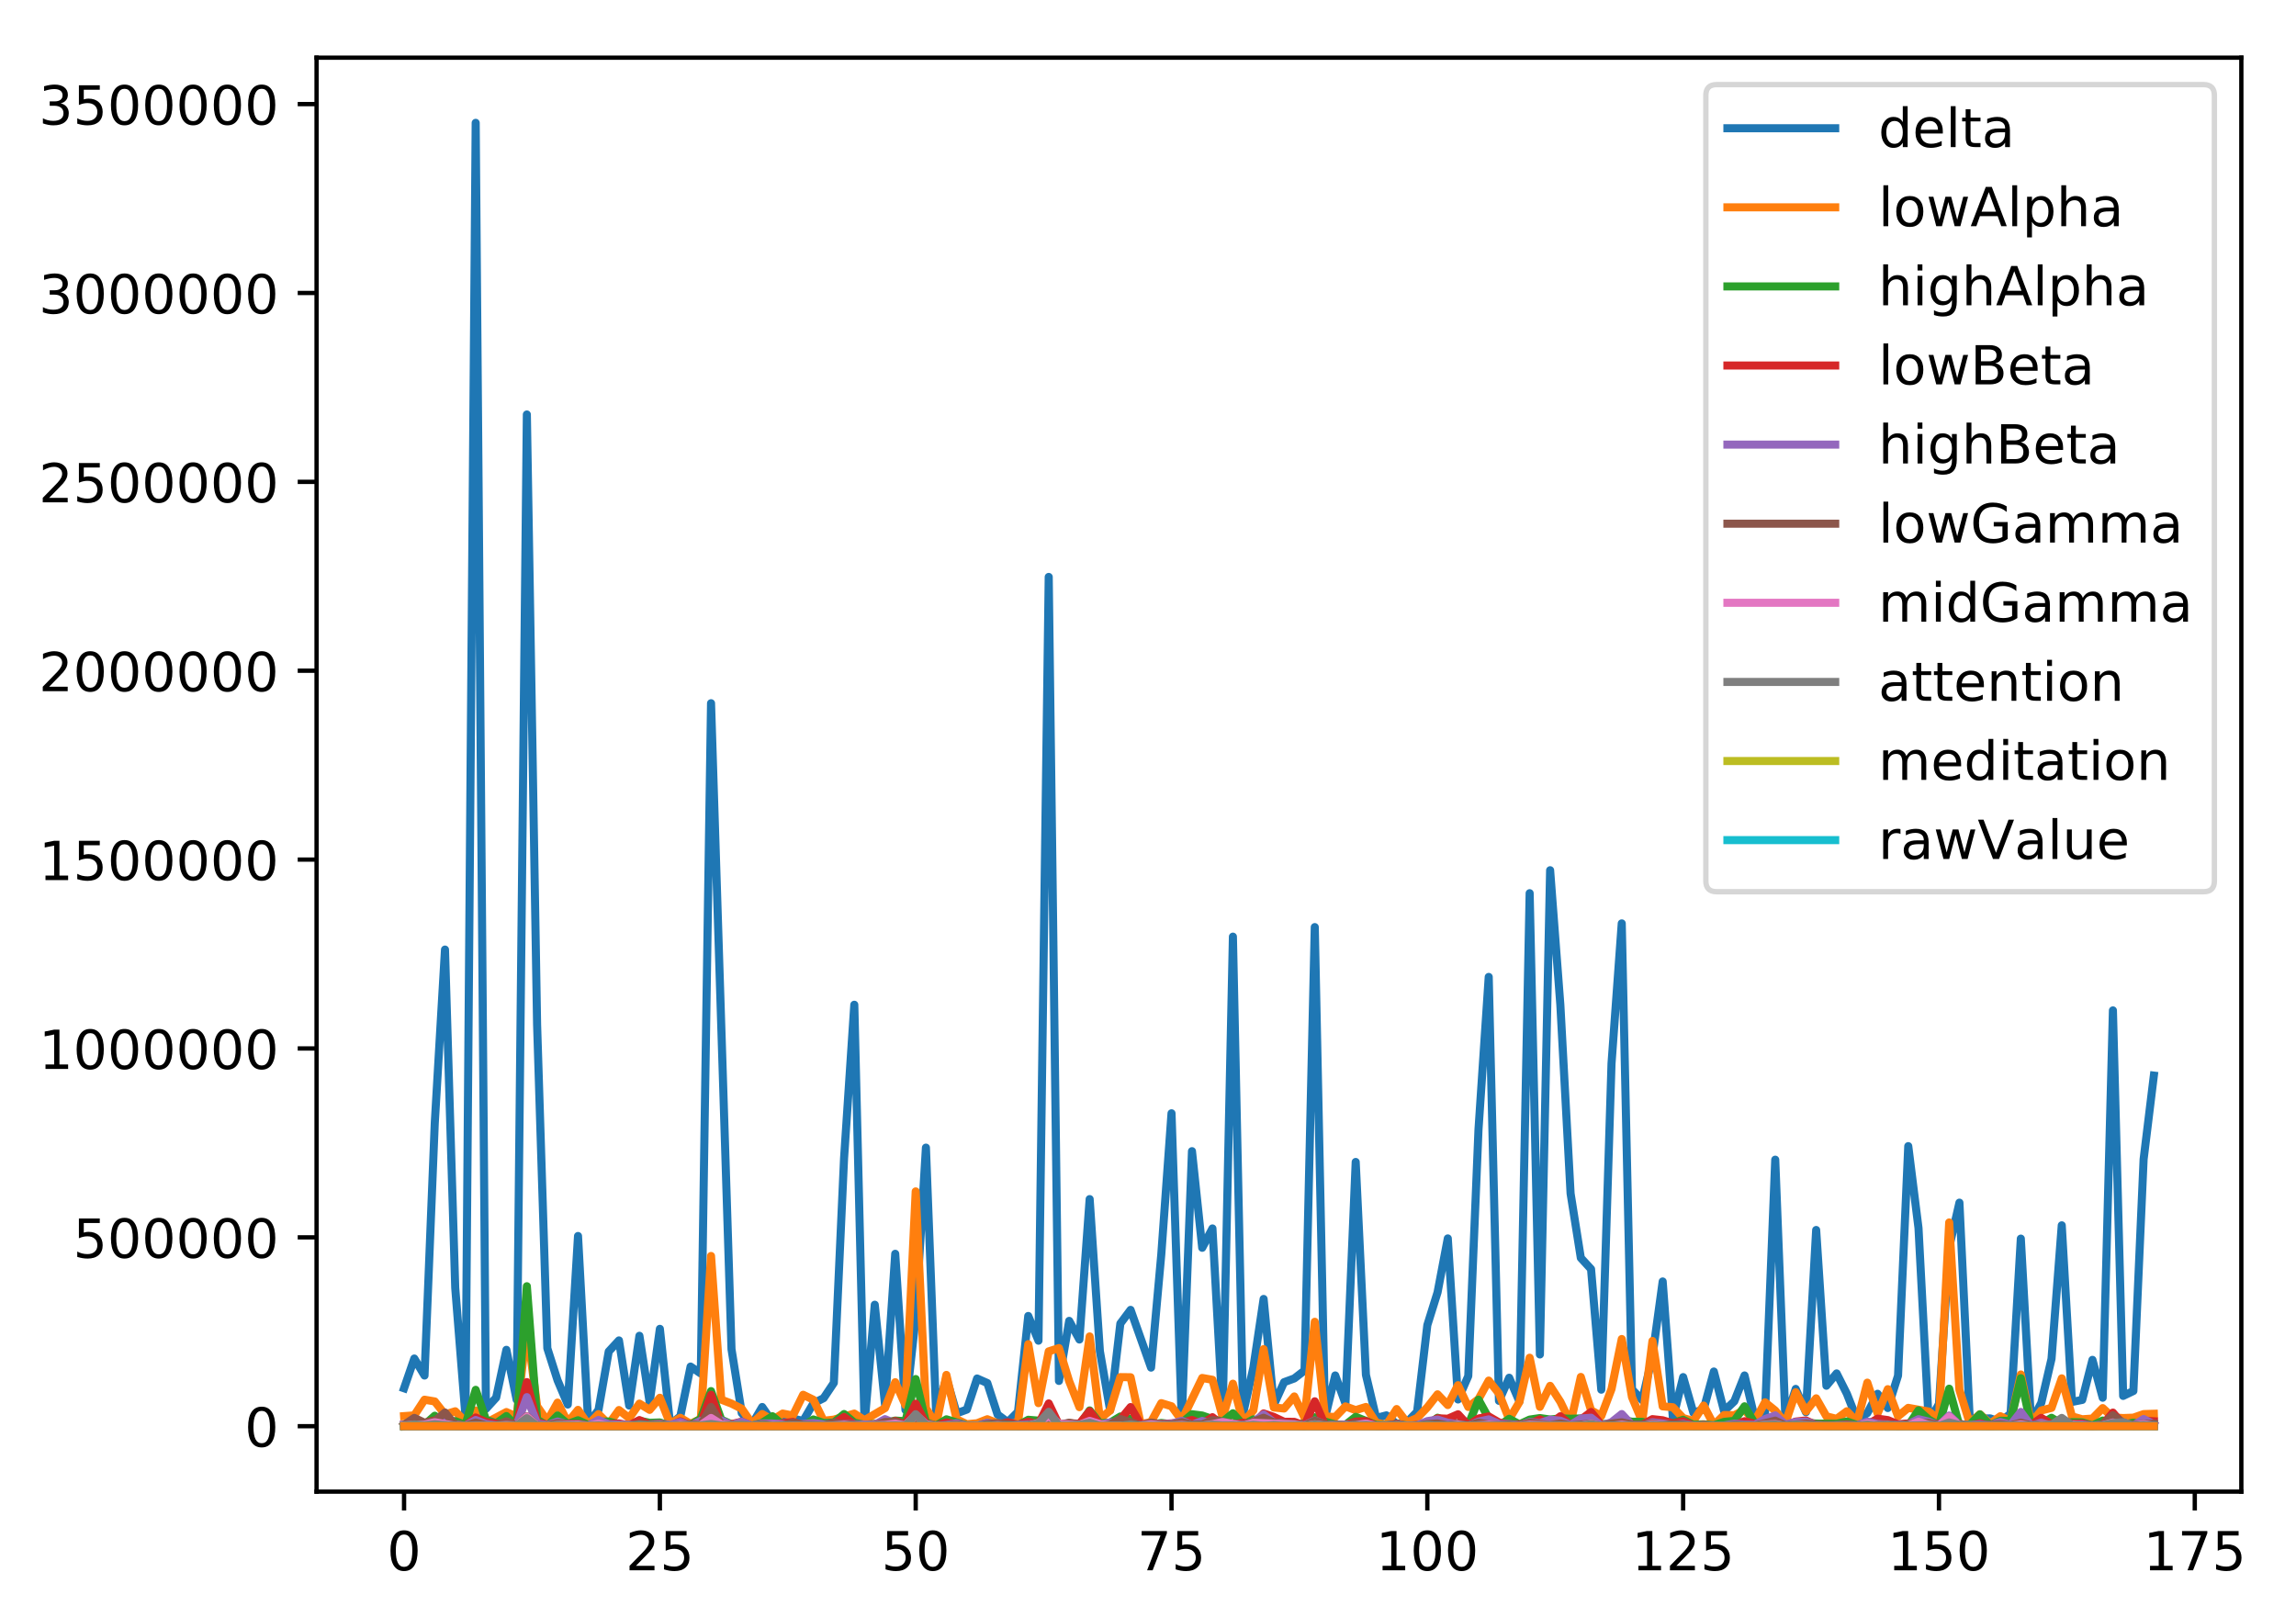 <?xml version="1.0" encoding="utf-8" standalone="no"?>
<!DOCTYPE svg PUBLIC "-//W3C//DTD SVG 1.1//EN"
  "http://www.w3.org/Graphics/SVG/1.1/DTD/svg11.dtd">
<!-- Created with matplotlib (http://matplotlib.org/) -->
<svg height="300pt" version="1.1" viewBox="0 0 426 300" width="426pt" xmlns="http://www.w3.org/2000/svg" xmlns:xlink="http://www.w3.org/1999/xlink">
 <defs>
  <style type="text/css">
*{stroke-linecap:butt;stroke-linejoin:round;}
  </style>
 </defs>
 <g id="figure_1">
  <g id="patch_1">
   <path d="M 0 300.69 
L 426.558 300.69 
L 426.558 0 
L 0 0 
z
" style="fill:#ffffff;"/>
  </g>
  <g id="axes_1">
   <g id="patch_2">
    <path d="M 58.737 276.812 
L 415.858 276.812 
L 415.858 10.7 
L 58.737 10.7 
z
" style="fill:#ffffff;"/>
   </g>
   <g id="matplotlib.axis_1">
    <g id="xtick_1">
     <g id="line2d_1">
      <defs>
       <path d="M 0 0 
L 0 3.5 
" id="m136dcc3ca7" style="stroke:#000000;stroke-width:0.8;"/>
      </defs>
      <g>
       <use style="stroke:#000000;stroke-width:0.8;" x="74.97" xlink:href="#m136dcc3ca7" y="276.812"/>
      </g>
     </g>
     <g id="text_1">
      <!-- 0 -->
      <defs>
       <path d="M 31.781 66.406 
Q 24.172 66.406 20.328 58.906 
Q 16.5 51.422 16.5 36.375 
Q 16.5 21.391 20.328 13.891 
Q 24.172 6.391 31.781 6.391 
Q 39.453 6.391 43.281 13.891 
Q 47.125 21.391 47.125 36.375 
Q 47.125 51.422 43.281 58.906 
Q 39.453 66.406 31.781 66.406 
M 31.781 74.219 
Q 44.047 74.219 50.516 64.516 
Q 56.984 54.828 56.984 36.375 
Q 56.984 17.969 50.516 8.266 
Q 44.047 -1.422 31.781 -1.422 
Q 19.531 -1.422 13.062 8.266 
Q 6.594 17.969 6.594 36.375 
Q 6.594 54.828 13.062 64.516 
Q 19.531 74.219 31.781 74.219 
" id="DejaVuSans-30"/>
      </defs>
      <g transform="translate(71.789 291.41)scale(0.1 -0.1)">
       <use xlink:href="#DejaVuSans-30"/>
      </g>
     </g>
    </g>
    <g id="xtick_2">
     <g id="line2d_2">
      <g>
       <use style="stroke:#000000;stroke-width:0.8;" x="122.434" xlink:href="#m136dcc3ca7" y="276.812"/>
      </g>
     </g>
     <g id="text_2">
      <!-- 25 -->
      <defs>
       <path d="M 19.188 8.297 
L 53.609 8.297 
L 53.609 0 
L 7.328 0 
L 7.328 8.297 
Q 12.938 14.109 22.625 23.891 
Q 32.328 33.688 34.812 36.531 
Q 39.547 41.844 41.422 45.531 
Q 43.312 49.219 43.312 52.781 
Q 43.312 58.594 39.234 62.25 
Q 35.156 65.922 28.609 65.922 
Q 23.969 65.922 18.812 64.312 
Q 13.672 62.703 7.812 59.422 
L 7.812 69.391 
Q 13.766 71.781 18.938 73 
Q 24.125 74.219 28.422 74.219 
Q 39.75 74.219 46.484 68.547 
Q 53.219 62.891 53.219 53.422 
Q 53.219 48.922 51.531 44.891 
Q 49.859 40.875 45.406 35.406 
Q 44.188 33.984 37.641 27.219 
Q 31.109 20.453 19.188 8.297 
" id="DejaVuSans-32"/>
       <path d="M 10.797 72.906 
L 49.516 72.906 
L 49.516 64.594 
L 19.828 64.594 
L 19.828 46.734 
Q 21.969 47.469 24.109 47.828 
Q 26.266 48.188 28.422 48.188 
Q 40.625 48.188 47.75 41.5 
Q 54.891 34.812 54.891 23.391 
Q 54.891 11.625 47.562 5.094 
Q 40.234 -1.422 26.906 -1.422 
Q 22.312 -1.422 17.547 -0.641 
Q 12.797 0.141 7.719 1.703 
L 7.719 11.625 
Q 12.109 9.234 16.797 8.062 
Q 21.484 6.891 26.703 6.891 
Q 35.156 6.891 40.078 11.328 
Q 45.016 15.766 45.016 23.391 
Q 45.016 31 40.078 35.438 
Q 35.156 39.891 26.703 39.891 
Q 22.75 39.891 18.812 39.016 
Q 14.891 38.141 10.797 36.281 
z
" id="DejaVuSans-35"/>
      </defs>
      <g transform="translate(116.072 291.41)scale(0.1 -0.1)">
       <use xlink:href="#DejaVuSans-32"/>
       <use x="63.623" xlink:href="#DejaVuSans-35"/>
      </g>
     </g>
    </g>
    <g id="xtick_3">
     <g id="line2d_3">
      <g>
       <use style="stroke:#000000;stroke-width:0.8;" x="169.898" xlink:href="#m136dcc3ca7" y="276.812"/>
      </g>
     </g>
     <g id="text_3">
      <!-- 50 -->
      <g transform="translate(163.536 291.41)scale(0.1 -0.1)">
       <use xlink:href="#DejaVuSans-35"/>
       <use x="63.623" xlink:href="#DejaVuSans-30"/>
      </g>
     </g>
    </g>
    <g id="xtick_4">
     <g id="line2d_4">
      <g>
       <use style="stroke:#000000;stroke-width:0.8;" x="217.363" xlink:href="#m136dcc3ca7" y="276.812"/>
      </g>
     </g>
     <g id="text_4">
      <!-- 75 -->
      <defs>
       <path d="M 8.203 72.906 
L 55.078 72.906 
L 55.078 68.703 
L 28.609 0 
L 18.312 0 
L 43.219 64.594 
L 8.203 64.594 
z
" id="DejaVuSans-37"/>
      </defs>
      <g transform="translate(211 291.41)scale(0.1 -0.1)">
       <use xlink:href="#DejaVuSans-37"/>
       <use x="63.623" xlink:href="#DejaVuSans-35"/>
      </g>
     </g>
    </g>
    <g id="xtick_5">
     <g id="line2d_5">
      <g>
       <use style="stroke:#000000;stroke-width:0.8;" x="264.827" xlink:href="#m136dcc3ca7" y="276.812"/>
      </g>
     </g>
     <g id="text_5">
      <!-- 100 -->
      <defs>
       <path d="M 12.406 8.297 
L 28.516 8.297 
L 28.516 63.922 
L 10.984 60.406 
L 10.984 69.391 
L 28.422 72.906 
L 38.281 72.906 
L 38.281 8.297 
L 54.391 8.297 
L 54.391 0 
L 12.406 0 
z
" id="DejaVuSans-31"/>
      </defs>
      <g transform="translate(255.283 291.41)scale(0.1 -0.1)">
       <use xlink:href="#DejaVuSans-31"/>
       <use x="63.623" xlink:href="#DejaVuSans-30"/>
       <use x="127.246" xlink:href="#DejaVuSans-30"/>
      </g>
     </g>
    </g>
    <g id="xtick_6">
     <g id="line2d_6">
      <g>
       <use style="stroke:#000000;stroke-width:0.8;" x="312.291" xlink:href="#m136dcc3ca7" y="276.812"/>
      </g>
     </g>
     <g id="text_6">
      <!-- 125 -->
      <g transform="translate(302.747 291.41)scale(0.1 -0.1)">
       <use xlink:href="#DejaVuSans-31"/>
       <use x="63.623" xlink:href="#DejaVuSans-32"/>
       <use x="127.246" xlink:href="#DejaVuSans-35"/>
      </g>
     </g>
    </g>
    <g id="xtick_7">
     <g id="line2d_7">
      <g>
       <use style="stroke:#000000;stroke-width:0.8;" x="359.755" xlink:href="#m136dcc3ca7" y="276.812"/>
      </g>
     </g>
     <g id="text_7">
      <!-- 150 -->
      <g transform="translate(350.211 291.41)scale(0.1 -0.1)">
       <use xlink:href="#DejaVuSans-31"/>
       <use x="63.623" xlink:href="#DejaVuSans-35"/>
       <use x="127.246" xlink:href="#DejaVuSans-30"/>
      </g>
     </g>
    </g>
    <g id="xtick_8">
     <g id="line2d_8">
      <g>
       <use style="stroke:#000000;stroke-width:0.8;" x="407.219" xlink:href="#m136dcc3ca7" y="276.812"/>
      </g>
     </g>
     <g id="text_8">
      <!-- 175 -->
      <g transform="translate(397.675 291.41)scale(0.1 -0.1)">
       <use xlink:href="#DejaVuSans-31"/>
       <use x="63.623" xlink:href="#DejaVuSans-37"/>
       <use x="127.246" xlink:href="#DejaVuSans-35"/>
      </g>
     </g>
    </g>
   </g>
   <g id="matplotlib.axis_2">
    <g id="ytick_1">
     <g id="line2d_9">
      <defs>
       <path d="M 0 0 
L -3.5 0 
" id="m774293f91b" style="stroke:#000000;stroke-width:0.8;"/>
      </defs>
      <g>
       <use style="stroke:#000000;stroke-width:0.8;" x="58.737" xlink:href="#m774293f91b" y="264.667"/>
      </g>
     </g>
     <g id="text_9">
      <!-- 0 -->
      <g transform="translate(45.375 268.467)scale(0.1 -0.1)">
       <use xlink:href="#DejaVuSans-30"/>
      </g>
     </g>
    </g>
    <g id="ytick_2">
     <g id="line2d_10">
      <g>
       <use style="stroke:#000000;stroke-width:0.8;" x="58.737" xlink:href="#m774293f91b" y="229.618"/>
      </g>
     </g>
     <g id="text_10">
      <!-- 500000 -->
      <g transform="translate(13.562 233.417)scale(0.1 -0.1)">
       <use xlink:href="#DejaVuSans-35"/>
       <use x="63.623" xlink:href="#DejaVuSans-30"/>
       <use x="127.246" xlink:href="#DejaVuSans-30"/>
       <use x="190.869" xlink:href="#DejaVuSans-30"/>
       <use x="254.492" xlink:href="#DejaVuSans-30"/>
       <use x="318.115" xlink:href="#DejaVuSans-30"/>
      </g>
     </g>
    </g>
    <g id="ytick_3">
     <g id="line2d_11">
      <g>
       <use style="stroke:#000000;stroke-width:0.8;" x="58.737" xlink:href="#m774293f91b" y="194.568"/>
      </g>
     </g>
     <g id="text_11">
      <!-- 1000000 -->
      <g transform="translate(7.2 198.367)scale(0.1 -0.1)">
       <use xlink:href="#DejaVuSans-31"/>
       <use x="63.623" xlink:href="#DejaVuSans-30"/>
       <use x="127.246" xlink:href="#DejaVuSans-30"/>
       <use x="190.869" xlink:href="#DejaVuSans-30"/>
       <use x="254.492" xlink:href="#DejaVuSans-30"/>
       <use x="318.115" xlink:href="#DejaVuSans-30"/>
       <use x="381.738" xlink:href="#DejaVuSans-30"/>
      </g>
     </g>
    </g>
    <g id="ytick_4">
     <g id="line2d_12">
      <g>
       <use style="stroke:#000000;stroke-width:0.8;" x="58.737" xlink:href="#m774293f91b" y="159.518"/>
      </g>
     </g>
     <g id="text_12">
      <!-- 1500000 -->
      <g transform="translate(7.2 163.317)scale(0.1 -0.1)">
       <use xlink:href="#DejaVuSans-31"/>
       <use x="63.623" xlink:href="#DejaVuSans-35"/>
       <use x="127.246" xlink:href="#DejaVuSans-30"/>
       <use x="190.869" xlink:href="#DejaVuSans-30"/>
       <use x="254.492" xlink:href="#DejaVuSans-30"/>
       <use x="318.115" xlink:href="#DejaVuSans-30"/>
       <use x="381.738" xlink:href="#DejaVuSans-30"/>
      </g>
     </g>
    </g>
    <g id="ytick_5">
     <g id="line2d_13">
      <g>
       <use style="stroke:#000000;stroke-width:0.8;" x="58.737" xlink:href="#m774293f91b" y="124.468"/>
      </g>
     </g>
     <g id="text_13">
      <!-- 2000000 -->
      <g transform="translate(7.2 128.267)scale(0.1 -0.1)">
       <use xlink:href="#DejaVuSans-32"/>
       <use x="63.623" xlink:href="#DejaVuSans-30"/>
       <use x="127.246" xlink:href="#DejaVuSans-30"/>
       <use x="190.869" xlink:href="#DejaVuSans-30"/>
       <use x="254.492" xlink:href="#DejaVuSans-30"/>
       <use x="318.115" xlink:href="#DejaVuSans-30"/>
       <use x="381.738" xlink:href="#DejaVuSans-30"/>
      </g>
     </g>
    </g>
    <g id="ytick_6">
     <g id="line2d_14">
      <g>
       <use style="stroke:#000000;stroke-width:0.8;" x="58.737" xlink:href="#m774293f91b" y="89.418"/>
      </g>
     </g>
     <g id="text_14">
      <!-- 2500000 -->
      <g transform="translate(7.2 93.217)scale(0.1 -0.1)">
       <use xlink:href="#DejaVuSans-32"/>
       <use x="63.623" xlink:href="#DejaVuSans-35"/>
       <use x="127.246" xlink:href="#DejaVuSans-30"/>
       <use x="190.869" xlink:href="#DejaVuSans-30"/>
       <use x="254.492" xlink:href="#DejaVuSans-30"/>
       <use x="318.115" xlink:href="#DejaVuSans-30"/>
       <use x="381.738" xlink:href="#DejaVuSans-30"/>
      </g>
     </g>
    </g>
    <g id="ytick_7">
     <g id="line2d_15">
      <g>
       <use style="stroke:#000000;stroke-width:0.8;" x="58.737" xlink:href="#m774293f91b" y="54.368"/>
      </g>
     </g>
     <g id="text_15">
      <!-- 3000000 -->
      <defs>
       <path d="M 40.578 39.312 
Q 47.656 37.797 51.625 33 
Q 55.609 28.219 55.609 21.188 
Q 55.609 10.406 48.188 4.484 
Q 40.766 -1.422 27.094 -1.422 
Q 22.516 -1.422 17.656 -0.516 
Q 12.797 0.391 7.625 2.203 
L 7.625 11.719 
Q 11.719 9.328 16.594 8.109 
Q 21.484 6.891 26.812 6.891 
Q 36.078 6.891 40.938 10.547 
Q 45.797 14.203 45.797 21.188 
Q 45.797 27.641 41.281 31.266 
Q 36.766 34.906 28.719 34.906 
L 20.219 34.906 
L 20.219 43.016 
L 29.109 43.016 
Q 36.375 43.016 40.234 45.922 
Q 44.094 48.828 44.094 54.297 
Q 44.094 59.906 40.109 62.906 
Q 36.141 65.922 28.719 65.922 
Q 24.656 65.922 20.016 65.031 
Q 15.375 64.156 9.812 62.312 
L 9.812 71.094 
Q 15.438 72.656 20.344 73.438 
Q 25.25 74.219 29.594 74.219 
Q 40.828 74.219 47.359 69.109 
Q 53.906 64.016 53.906 55.328 
Q 53.906 49.266 50.438 45.094 
Q 46.969 40.922 40.578 39.312 
" id="DejaVuSans-33"/>
      </defs>
      <g transform="translate(7.2 58.168)scale(0.1 -0.1)">
       <use xlink:href="#DejaVuSans-33"/>
       <use x="63.623" xlink:href="#DejaVuSans-30"/>
       <use x="127.246" xlink:href="#DejaVuSans-30"/>
       <use x="190.869" xlink:href="#DejaVuSans-30"/>
       <use x="254.492" xlink:href="#DejaVuSans-30"/>
       <use x="318.115" xlink:href="#DejaVuSans-30"/>
       <use x="381.738" xlink:href="#DejaVuSans-30"/>
      </g>
     </g>
    </g>
    <g id="ytick_8">
     <g id="line2d_16">
      <g>
       <use style="stroke:#000000;stroke-width:0.8;" x="58.737" xlink:href="#m774293f91b" y="19.318"/>
      </g>
     </g>
     <g id="text_16">
      <!-- 3500000 -->
      <g transform="translate(7.2 23.118)scale(0.1 -0.1)">
       <use xlink:href="#DejaVuSans-33"/>
       <use x="63.623" xlink:href="#DejaVuSans-35"/>
       <use x="127.246" xlink:href="#DejaVuSans-30"/>
       <use x="190.869" xlink:href="#DejaVuSans-30"/>
       <use x="254.492" xlink:href="#DejaVuSans-30"/>
       <use x="318.115" xlink:href="#DejaVuSans-30"/>
       <use x="381.738" xlink:href="#DejaVuSans-30"/>
      </g>
     </g>
    </g>
   </g>
   <g id="line2d_17">
    <path clip-path="url(#p46884ba579)" d="M 74.97 257.625 
L 76.869 252.107 
L 78.767 255.267 
L 80.666 208.434 
L 82.564 176.218 
L 84.463 238.991 
L 86.362 262.818 
L 88.26 22.796 
L 90.159 261.45 
L 92.057 259.367 
L 93.956 250.493 
L 95.854 259.753 
L 97.753 76.917 
L 99.652 190.103 
L 101.55 250.201 
L 103.449 256.153 
L 105.347 260.645 
L 107.246 229.37 
L 109.144 264.157 
L 111.043 261.653 
L 112.942 250.805 
L 114.84 248.749 
L 116.739 260.834 
L 118.637 247.888 
L 120.536 260.242 
L 122.434 246.601 
L 124.333 264.375 
L 126.231 262.812 
L 128.13 253.602 
L 130.029 254.894 
L 131.927 130.501 
L 135.724 250.374 
L 137.623 262.241 
L 139.521 264.348 
L 141.42 261.102 
L 143.319 263.838 
L 145.217 263.214 
L 147.116 263.26 
L 149.014 263.687 
L 150.913 260.423 
L 152.811 259.467 
L 154.71 256.626 
L 156.609 214.932 
L 158.507 186.454 
L 160.406 264.199 
L 162.304 242.124 
L 164.203 260.632 
L 166.101 232.673 
L 168 261.657 
L 169.898 244.465 
L 171.797 212.973 
L 173.696 262.453 
L 175.594 255.74 
L 177.493 262.274 
L 179.391 261.58 
L 181.29 255.815 
L 183.188 256.657 
L 185.087 262.503 
L 186.986 263.908 
L 188.884 261.993 
L 190.783 244.211 
L 192.681 248.799 
L 194.58 107.064 
L 196.478 256.265 
L 198.377 245.12 
L 200.275 248.579 
L 202.174 222.522 
L 204.073 250.739 
L 205.971 261.725 
L 207.87 245.618 
L 209.768 243.08 
L 213.565 253.794 
L 215.464 232.807 
L 217.363 206.601 
L 219.261 263.496 
L 221.16 213.627 
L 223.058 231.558 
L 224.957 227.969 
L 226.855 262.095 
L 228.754 173.819 
L 230.653 262.278 
L 232.551 253.778 
L 234.45 241.053 
L 236.348 260.703 
L 238.247 256.497 
L 240.145 255.803 
L 242.044 254.33 
L 243.942 172.045 
L 245.841 263.137 
L 247.74 255.249 
L 249.638 260.45 
L 251.537 215.633 
L 253.435 255.143 
L 255.334 263.141 
L 257.232 262.655 
L 259.131 264.248 
L 261.03 263.955 
L 262.928 261.989 
L 264.827 245.911 
L 266.725 239.828 
L 268.624 229.818 
L 270.522 259.709 
L 272.421 255.366 
L 274.32 209.594 
L 276.218 181.294 
L 278.117 259.957 
L 280.015 255.672 
L 281.914 260.081 
L 283.812 165.754 
L 285.711 251.354 
L 287.609 161.493 
L 289.508 186.49 
L 291.407 221.479 
L 293.305 233.438 
L 295.204 235.506 
L 297.102 257.888 
L 299.001 197.379 
L 300.899 171.357 
L 302.798 257.83 
L 304.697 259.83 
L 306.595 251.669 
L 308.494 237.809 
L 310.392 263.242 
L 312.291 255.556 
L 314.189 262.171 
L 316.088 261.56 
L 317.986 254.522 
L 319.885 261.858 
L 321.784 260.047 
L 323.682 255.25 
L 325.581 263.189 
L 327.479 262.385 
L 329.378 215.208 
L 331.276 263.6 
L 333.175 257.747 
L 335.074 262.07 
L 336.972 228.256 
L 338.871 257.154 
L 340.769 254.872 
L 342.668 258.643 
L 344.566 263.468 
L 346.465 262.232 
L 348.364 258.65 
L 350.262 261.297 
L 352.161 255.284 
L 354.059 212.695 
L 355.958 227.886 
L 357.856 263.912 
L 359.755 260.548 
L 361.653 231.444 
L 363.552 223.183 
L 365.451 263.099 
L 367.349 263.258 
L 369.248 263.212 
L 371.146 263.859 
L 373.045 262.329 
L 374.943 229.857 
L 376.842 263.947 
L 378.741 260.328 
L 380.639 252.16 
L 382.538 227.388 
L 384.436 260.165 
L 386.335 259.79 
L 388.233 252.356 
L 390.132 259.385 
L 392.031 187.504 
L 393.929 259.046 
L 395.828 258.135 
L 397.726 215.124 
L 399.625 199.6 
L 399.625 199.6 
" style="fill:none;stroke:#1f77b4;stroke-linecap:square;stroke-width:1.5;"/>
   </g>
   <g id="line2d_18">
    <path clip-path="url(#p46884ba579)" d="M 74.97 262.796 
L 76.869 262.657 
L 78.767 259.75 
L 80.666 260.072 
L 82.564 262.483 
L 84.463 261.896 
L 86.362 263.827 
L 88.26 261.758 
L 90.159 264.058 
L 93.956 262.042 
L 95.854 262.896 
L 97.753 246.252 
L 99.652 260.954 
L 101.55 263.702 
L 103.449 260.292 
L 105.347 263.936 
L 107.246 261.635 
L 109.144 264.363 
L 111.043 262.425 
L 112.942 264.288 
L 114.84 261.667 
L 116.739 263.161 
L 118.637 260.474 
L 120.536 261.633 
L 122.434 259.388 
L 124.333 264.185 
L 126.231 263.104 
L 128.13 264.229 
L 130.029 263.313 
L 131.927 233.075 
L 133.826 259.739 
L 135.724 260.47 
L 137.623 261.425 
L 139.521 264.18 
L 141.42 262.41 
L 143.319 263.53 
L 145.217 262.321 
L 147.116 262.685 
L 149.014 258.834 
L 150.913 259.76 
L 152.811 263.658 
L 154.71 263.445 
L 158.507 262.326 
L 160.406 263.545 
L 164.203 261.313 
L 166.101 256.505 
L 168 260.749 
L 169.898 221.096 
L 171.797 261.322 
L 173.696 264.401 
L 175.594 255.148 
L 177.493 263.388 
L 179.391 264.297 
L 181.29 264.116 
L 183.188 263.371 
L 185.087 264.118 
L 186.986 264.268 
L 188.884 263.975 
L 190.783 249.441 
L 192.681 260.389 
L 194.58 250.78 
L 196.478 250.17 
L 198.377 256.322 
L 200.275 261.131 
L 202.174 248.008 
L 204.073 263.295 
L 205.971 261.755 
L 207.87 255.559 
L 209.768 255.58 
L 211.667 264.338 
L 213.565 263.877 
L 215.464 260.387 
L 217.363 260.965 
L 219.261 263.581 
L 223.058 255.714 
L 224.957 256.054 
L 226.855 262.986 
L 228.754 256.778 
L 230.653 263.993 
L 232.551 261.734 
L 234.45 250.367 
L 236.348 261.197 
L 238.247 261.383 
L 240.145 259.144 
L 242.044 263.095 
L 243.942 245.292 
L 245.841 262.866 
L 247.74 262.959 
L 249.638 260.996 
L 251.537 261.684 
L 253.435 261.097 
L 255.334 264.002 
L 257.232 264.423 
L 259.131 261.484 
L 261.03 263.977 
L 262.928 263.15 
L 264.827 261.171 
L 266.725 258.751 
L 268.624 260.744 
L 270.522 257.058 
L 272.421 261.099 
L 274.32 259.644 
L 276.218 256.2 
L 278.117 258.594 
L 280.015 263.379 
L 281.914 260.173 
L 283.812 251.958 
L 285.711 261.073 
L 287.609 257.179 
L 289.508 260.129 
L 291.407 264.045 
L 293.305 255.526 
L 295.204 261.722 
L 297.102 262.778 
L 299.001 257.774 
L 300.899 248.488 
L 302.798 259.272 
L 304.697 263.8 
L 306.595 248.849 
L 308.494 260.986 
L 310.392 261.152 
L 312.291 263.154 
L 314.189 263.694 
L 316.088 260.84 
L 317.986 264.431 
L 319.885 262.596 
L 321.784 262.622 
L 323.682 261.671 
L 325.581 263.714 
L 327.479 260.238 
L 329.378 261.768 
L 331.276 264.064 
L 333.175 258.368 
L 335.074 261.9 
L 336.972 259.493 
L 338.871 262.836 
L 340.769 263.306 
L 342.668 261.892 
L 344.566 263.84 
L 346.465 256.586 
L 348.364 262.307 
L 350.262 257.795 
L 352.161 262.827 
L 354.059 261.261 
L 357.856 261.949 
L 359.755 263.452 
L 361.653 226.856 
L 363.552 257.923 
L 365.451 264.066 
L 367.349 262.45 
L 369.248 264.2 
L 371.146 262.814 
L 373.045 263.718 
L 374.943 255.068 
L 376.842 264.039 
L 378.741 261.748 
L 380.639 261.267 
L 382.538 255.789 
L 384.436 262.841 
L 386.335 263.381 
L 388.233 263.25 
L 390.132 261.307 
L 392.031 263.041 
L 393.929 263.153 
L 395.828 263.082 
L 397.726 262.418 
L 399.625 262.359 
L 399.625 262.359 
" style="fill:none;stroke:#ff7f0e;stroke-linecap:square;stroke-width:1.5;"/>
   </g>
   <g id="line2d_19">
    <path clip-path="url(#p46884ba579)" d="M 74.97 264.603 
L 76.869 264.044 
L 78.767 264.411 
L 80.666 262.723 
L 82.564 264.101 
L 84.463 263.713 
L 86.362 264.426 
L 88.26 257.919 
L 90.159 263.46 
L 92.057 264.145 
L 93.956 262.785 
L 95.854 264.651 
L 97.753 238.693 
L 99.652 263.433 
L 101.55 264.609 
L 103.449 262.673 
L 105.347 264.249 
L 107.246 263.558 
L 109.144 264.425 
L 111.043 263.852 
L 112.942 263.798 
L 114.84 264.309 
L 116.739 264.656 
L 118.637 263.643 
L 120.536 264.037 
L 122.434 263.97 
L 124.333 264.584 
L 126.231 264.358 
L 128.13 264.402 
L 130.029 263.282 
L 131.927 258.155 
L 133.826 263.452 
L 135.724 264.308 
L 137.623 264.222 
L 139.521 264.563 
L 141.42 264.032 
L 143.319 262.815 
L 145.217 264.396 
L 147.116 264.388 
L 149.014 264.647 
L 150.913 263.414 
L 152.811 264.063 
L 154.71 263.986 
L 156.609 262.407 
L 158.507 264.004 
L 160.406 264.411 
L 164.203 264.083 
L 166.101 263.619 
L 168 263.746 
L 169.898 255.919 
L 171.797 263.97 
L 173.696 264.552 
L 175.594 263.389 
L 179.391 264.533 
L 181.29 264.614 
L 183.188 264.066 
L 185.087 264.486 
L 188.884 264.504 
L 190.783 263.475 
L 194.58 263.786 
L 196.478 264.295 
L 198.377 264.222 
L 200.275 264.508 
L 202.174 261.737 
L 204.073 264.128 
L 205.971 264.015 
L 207.87 262.866 
L 209.768 263.299 
L 211.667 264.403 
L 213.565 264.389 
L 215.464 264.07 
L 217.363 264.285 
L 219.261 264.042 
L 221.16 262.443 
L 223.058 262.686 
L 224.957 263.337 
L 226.855 263.834 
L 228.754 262.268 
L 230.653 264.415 
L 232.551 263.402 
L 234.45 264.304 
L 236.348 264.311 
L 238.247 263.991 
L 240.145 264.364 
L 242.044 264.14 
L 243.942 263.007 
L 245.841 263.809 
L 247.74 264.329 
L 249.638 264.404 
L 251.537 262.926 
L 255.334 264.442 
L 257.232 264.494 
L 259.131 264.256 
L 261.03 264.535 
L 264.827 264.499 
L 266.725 263.094 
L 268.624 263.834 
L 270.522 264.372 
L 272.421 264.452 
L 274.32 259.74 
L 276.218 263.188 
L 278.117 264.588 
L 280.015 263.292 
L 281.914 264.322 
L 283.812 263.438 
L 285.711 263.155 
L 287.609 263.429 
L 289.508 263.214 
L 291.407 263.28 
L 293.305 263.224 
L 295.204 263.434 
L 297.102 264.265 
L 299.001 264.283 
L 300.899 263.527 
L 302.798 263.832 
L 304.697 263.854 
L 306.595 264.338 
L 308.494 264.113 
L 310.392 264.078 
L 312.291 263.473 
L 314.189 264.393 
L 316.088 264.32 
L 317.986 264.487 
L 319.885 263.866 
L 321.784 263.667 
L 323.682 260.975 
L 325.581 264.141 
L 327.479 263.864 
L 329.378 263.888 
L 331.276 264.349 
L 333.175 264.439 
L 335.074 263.984 
L 336.972 264.181 
L 340.769 264.198 
L 342.668 263.787 
L 344.566 264.434 
L 348.364 263.669 
L 352.161 264.511 
L 354.059 264.55 
L 355.958 261.723 
L 357.856 263.428 
L 359.755 264.535 
L 361.653 257.705 
L 363.552 264.597 
L 365.451 264.408 
L 367.349 262.471 
L 369.248 264.473 
L 371.146 263.652 
L 373.045 263.678 
L 374.943 255.755 
L 376.842 264.563 
L 378.741 264.247 
L 380.639 263.103 
L 382.538 264.262 
L 384.436 263.908 
L 386.335 263.95 
L 388.233 264.53 
L 390.132 263.613 
L 392.031 264.051 
L 393.929 264.365 
L 395.828 263.999 
L 397.726 264.412 
L 399.625 264.289 
L 399.625 264.289 
" style="fill:none;stroke:#2ca02c;stroke-linecap:square;stroke-width:1.5;"/>
   </g>
   <g id="line2d_20">
    <path clip-path="url(#p46884ba579)" d="M 74.97 264.409 
L 78.767 264.047 
L 80.666 263.612 
L 82.564 264.193 
L 84.463 264.285 
L 86.362 264.59 
L 88.26 263.052 
L 90.159 263.895 
L 93.956 264.464 
L 95.854 264.304 
L 97.753 256.483 
L 99.652 263.969 
L 101.55 264.368 
L 103.449 264.176 
L 105.347 264.303 
L 107.246 264.232 
L 109.144 264.545 
L 114.84 264.153 
L 116.739 264.516 
L 118.637 263.53 
L 120.536 264.392 
L 122.434 264.285 
L 124.333 264.612 
L 126.231 263.759 
L 128.13 264.531 
L 130.029 264.121 
L 131.927 258.841 
L 133.826 264.446 
L 135.724 264.287 
L 137.623 263.823 
L 139.521 264.588 
L 141.42 264.321 
L 143.319 264.368 
L 147.116 263.87 
L 149.014 264.492 
L 150.913 264.304 
L 152.811 264.445 
L 154.71 264.241 
L 156.609 262.956 
L 158.507 264.35 
L 160.406 264.585 
L 162.304 264.286 
L 164.203 264.121 
L 166.101 263.7 
L 168 264.336 
L 169.898 260.485 
L 171.797 264.174 
L 173.696 264.569 
L 175.594 263.97 
L 179.391 264.61 
L 181.29 264.62 
L 183.188 264.155 
L 185.087 264.357 
L 186.986 263.937 
L 188.884 264.408 
L 190.783 263.835 
L 192.681 264.306 
L 194.58 260.437 
L 196.478 264.39 
L 198.377 264.111 
L 200.275 264.211 
L 202.174 261.892 
L 204.073 264.396 
L 205.971 264.569 
L 207.87 263.427 
L 209.768 261.117 
L 211.667 264.368 
L 213.565 264.106 
L 215.464 264.254 
L 219.261 264.029 
L 221.16 263.515 
L 223.058 264.254 
L 224.957 262.996 
L 226.855 264.494 
L 228.754 264.399 
L 230.653 264.001 
L 232.551 264.369 
L 234.45 262.298 
L 236.348 262.944 
L 238.247 263.844 
L 240.145 263.858 
L 242.044 264.558 
L 243.942 260.047 
L 245.841 264.491 
L 249.638 264.415 
L 251.537 263.814 
L 253.435 263.72 
L 255.334 264.591 
L 257.232 264.593 
L 259.131 264.229 
L 261.03 264.621 
L 264.827 264.258 
L 266.725 263.201 
L 268.624 263.279 
L 270.522 262.452 
L 272.421 264.507 
L 274.32 263.241 
L 276.218 262.854 
L 278.117 263.961 
L 280.015 264.427 
L 283.812 264.258 
L 285.711 263.405 
L 287.609 264.378 
L 289.508 262.818 
L 291.407 264.452 
L 293.305 263.449 
L 295.204 262.03 
L 297.102 264.394 
L 299.001 264.262 
L 300.899 263.476 
L 302.798 264.513 
L 304.697 264.404 
L 306.595 263.355 
L 308.494 263.565 
L 310.392 264.135 
L 312.291 263.748 
L 314.189 264.565 
L 316.088 264.417 
L 317.986 264.584 
L 321.784 264.499 
L 323.682 263.734 
L 325.581 264.203 
L 327.479 264.367 
L 329.378 262.806 
L 331.276 264.509 
L 333.175 263.806 
L 335.074 263.6 
L 336.972 264.455 
L 340.769 264.476 
L 342.668 264.37 
L 344.566 264.544 
L 346.465 264.393 
L 348.364 263.267 
L 350.262 263.529 
L 352.161 264.311 
L 354.059 264.141 
L 355.958 264.218 
L 357.856 264.106 
L 359.755 264.315 
L 361.653 263.294 
L 363.552 264.605 
L 365.451 264.634 
L 367.349 264.108 
L 369.248 264.61 
L 371.146 264.3 
L 373.045 264.472 
L 374.943 262.745 
L 376.842 264.447 
L 378.741 263.123 
L 380.639 264.297 
L 382.538 263.771 
L 384.436 264.244 
L 386.335 264.158 
L 388.233 264.623 
L 390.132 264.399 
L 392.031 262.146 
L 393.929 264.391 
L 395.828 264.444 
L 397.726 263.652 
L 399.625 263.752 
L 399.625 263.752 
" style="fill:none;stroke:#d62728;stroke-linecap:square;stroke-width:1.5;"/>
   </g>
   <g id="line2d_21">
    <path clip-path="url(#p46884ba579)" d="M 74.97 264.331 
L 76.869 264.025 
L 78.767 264.056 
L 80.666 264.331 
L 82.564 263.169 
L 84.463 264.364 
L 86.362 264.574 
L 88.26 263.511 
L 90.159 264.243 
L 92.057 264.505 
L 93.956 264.087 
L 95.854 264.492 
L 97.753 259.272 
L 99.652 264.159 
L 101.55 264.458 
L 103.449 263.807 
L 105.347 264.324 
L 107.246 264.303 
L 109.144 264.548 
L 111.043 263.505 
L 112.942 264.323 
L 118.637 264.476 
L 122.434 264.185 
L 124.333 264.437 
L 126.231 263.883 
L 128.13 264.55 
L 130.029 263.654 
L 131.927 263.857 
L 133.826 263.596 
L 135.724 264.442 
L 137.623 263.845 
L 139.521 264.575 
L 141.42 264.158 
L 143.319 264.159 
L 145.217 264.289 
L 147.116 264.557 
L 149.014 264.245 
L 150.913 264.09 
L 152.811 264.326 
L 154.71 264.231 
L 162.304 264.398 
L 164.203 263.358 
L 166.101 264.15 
L 168 264.429 
L 169.898 262.679 
L 171.797 264.494 
L 173.696 264.587 
L 175.594 264.452 
L 177.493 264.107 
L 179.391 264.575 
L 181.29 264.6 
L 183.188 264.024 
L 185.087 264.448 
L 188.884 264.397 
L 192.681 264.239 
L 194.58 262.256 
L 196.478 264.377 
L 200.275 264.421 
L 202.174 263.977 
L 204.073 264.475 
L 205.971 263.947 
L 207.87 264.123 
L 209.768 264.103 
L 211.667 264.543 
L 213.565 264.225 
L 215.464 264.31 
L 217.363 264.209 
L 219.261 263.665 
L 221.16 264.404 
L 223.058 263.689 
L 224.957 264.285 
L 226.855 264.049 
L 230.653 264.418 
L 232.551 263.901 
L 234.45 262.48 
L 236.348 263.953 
L 242.044 264.495 
L 243.942 263.601 
L 245.841 264.333 
L 247.74 264.471 
L 253.435 264.235 
L 255.334 264.584 
L 259.131 264.409 
L 261.03 264.638 
L 262.928 264.507 
L 264.827 263.724 
L 266.725 263.431 
L 268.624 264.026 
L 272.421 264.607 
L 274.32 263.815 
L 276.218 263.394 
L 278.117 264.25 
L 280.015 264.263 
L 281.914 264.526 
L 283.812 263.879 
L 285.711 264.094 
L 287.609 263.445 
L 289.508 263.638 
L 291.407 264.441 
L 293.305 263.245 
L 295.204 263.089 
L 297.102 264.586 
L 299.001 263.928 
L 300.899 262.414 
L 302.798 264.464 
L 304.697 264.535 
L 306.595 263.937 
L 310.392 264.402 
L 312.291 264.23 
L 314.189 264.599 
L 319.885 264.523 
L 321.784 264.199 
L 323.682 264.366 
L 325.581 264.417 
L 327.479 263.343 
L 329.378 262.664 
L 331.276 264.386 
L 333.175 263.885 
L 335.074 263.801 
L 336.972 264.418 
L 338.871 264.589 
L 340.769 264.498 
L 344.566 264.491 
L 346.465 263.823 
L 348.364 264.238 
L 352.161 264.468 
L 354.059 264.3 
L 355.958 263.361 
L 357.856 263.825 
L 359.755 264.565 
L 361.653 262.692 
L 363.552 264.466 
L 365.451 264.511 
L 367.349 264.291 
L 369.248 264.466 
L 371.146 263.877 
L 373.045 264.425 
L 374.943 262.027 
L 376.842 264.586 
L 378.741 264.002 
L 380.639 264.564 
L 382.538 263.499 
L 384.436 264.419 
L 386.335 264.37 
L 388.233 264.561 
L 390.132 264.369 
L 392.031 263.819 
L 393.929 263.996 
L 395.828 264.548 
L 397.726 263.334 
L 399.625 264.315 
L 399.625 264.315 
" style="fill:none;stroke:#9467bd;stroke-linecap:square;stroke-width:1.5;"/>
   </g>
   <g id="line2d_22">
    <path clip-path="url(#p46884ba579)" d="M 74.97 264.416 
L 76.869 263.124 
L 78.767 264.024 
L 80.666 263.738 
L 82.564 262.124 
L 84.463 264.462 
L 86.362 264.577 
L 88.26 263.986 
L 90.159 264.489 
L 92.057 264.513 
L 93.956 263.756 
L 95.854 264.53 
L 97.753 262.832 
L 99.652 264.467 
L 101.55 264.53 
L 103.449 264.092 
L 105.347 264.229 
L 107.246 264.201 
L 109.144 264.583 
L 111.043 264.387 
L 112.942 264.591 
L 116.739 264.581 
L 118.637 264.228 
L 120.536 264.387 
L 122.434 264.259 
L 124.333 264.592 
L 126.231 264.362 
L 128.13 264.297 
L 130.029 264.397 
L 131.927 261.103 
L 133.826 264.309 
L 137.623 264.455 
L 139.521 264.592 
L 141.42 264.305 
L 143.319 264.52 
L 145.217 264.517 
L 147.116 264.022 
L 149.014 264.412 
L 152.811 264.539 
L 154.71 263.998 
L 156.609 264.303 
L 160.406 264.546 
L 162.304 264.485 
L 164.203 263.875 
L 166.101 263.839 
L 168 264.485 
L 169.898 263.6 
L 171.797 264.515 
L 175.594 264.533 
L 177.493 264.343 
L 179.391 264.541 
L 181.29 264.606 
L 183.188 264.285 
L 185.087 264.105 
L 188.884 264.457 
L 190.783 264.471 
L 192.681 264.043 
L 194.58 263.327 
L 196.478 264.396 
L 198.377 264.028 
L 200.275 264.389 
L 202.174 263.935 
L 204.073 264.533 
L 205.971 264.317 
L 207.87 263.333 
L 211.667 264.534 
L 213.565 264.001 
L 215.464 264.31 
L 217.363 264.362 
L 219.261 263.911 
L 221.16 264.377 
L 223.058 264.353 
L 224.957 263.532 
L 228.754 264.145 
L 230.653 264.54 
L 234.45 263.103 
L 236.348 263.97 
L 238.247 264.177 
L 240.145 264.239 
L 242.044 264.616 
L 243.942 263.62 
L 245.841 264.304 
L 247.74 264.564 
L 249.638 264.535 
L 251.537 264.103 
L 253.435 264.427 
L 255.334 264.62 
L 257.232 264.615 
L 259.131 264.283 
L 261.03 264.607 
L 262.928 264.589 
L 264.827 264.261 
L 266.725 264.154 
L 268.624 264.515 
L 270.522 264.229 
L 272.421 264.559 
L 274.32 264.011 
L 276.218 264.358 
L 278.117 264.466 
L 280.015 264.394 
L 281.914 264.576 
L 283.812 263.999 
L 287.609 264.458 
L 289.508 264.165 
L 291.407 264.523 
L 295.204 264.201 
L 297.102 264.595 
L 299.001 264.167 
L 300.899 263.937 
L 302.798 264.353 
L 304.697 264.358 
L 306.595 264.174 
L 308.494 264.439 
L 310.392 264.287 
L 312.291 264.374 
L 314.189 264.577 
L 317.986 264.576 
L 319.885 264.582 
L 321.784 264.437 
L 325.581 264.565 
L 329.378 263.633 
L 331.276 264.541 
L 335.074 264.162 
L 338.871 264.62 
L 344.566 264.517 
L 346.465 264.32 
L 348.364 264.437 
L 350.262 264.285 
L 352.161 264.537 
L 355.958 264.046 
L 357.856 264.059 
L 359.755 264.556 
L 361.653 263.743 
L 363.552 264.215 
L 365.451 264.543 
L 371.146 264.33 
L 373.045 264.516 
L 374.943 264.003 
L 376.842 264.51 
L 378.741 264.312 
L 380.639 264.314 
L 382.538 263.394 
L 384.436 264.274 
L 386.335 264.569 
L 388.233 264.626 
L 390.132 264.319 
L 392.031 262.637 
L 393.929 264.007 
L 395.828 264.472 
L 397.726 264.246 
L 399.625 264.216 
L 399.625 264.216 
" style="fill:none;stroke:#8c564b;stroke-linecap:square;stroke-width:1.5;"/>
   </g>
   <g id="line2d_23">
    <path clip-path="url(#p46884ba579)" d="M 74.97 264.537 
L 76.869 264.374 
L 78.767 264.363 
L 80.666 263.923 
L 84.463 264.586 
L 86.362 264.646 
L 88.26 264.539 
L 92.057 264.568 
L 93.956 264.457 
L 95.854 264.546 
L 97.753 262.905 
L 99.652 264.546 
L 101.55 264.592 
L 103.449 264.437 
L 107.246 264.379 
L 109.144 264.592 
L 111.043 264.201 
L 112.942 264.617 
L 114.84 264.527 
L 118.637 264.576 
L 122.434 264.485 
L 124.333 264.622 
L 126.231 264.4 
L 128.13 264.522 
L 130.029 264.455 
L 131.927 263.141 
L 133.826 264.326 
L 135.724 264.489 
L 137.623 264.439 
L 139.521 264.656 
L 143.319 264.468 
L 152.811 264.628 
L 156.609 264.398 
L 158.507 264.618 
L 164.203 264.428 
L 166.101 264.196 
L 168 264.529 
L 169.898 262.561 
L 171.797 264.295 
L 173.696 264.582 
L 175.594 264.589 
L 177.493 264.48 
L 179.391 264.636 
L 183.188 264.568 
L 185.087 264.476 
L 186.986 264.588 
L 188.884 264.524 
L 190.783 264.598 
L 192.681 264.067 
L 194.58 262.755 
L 196.478 264.217 
L 198.377 264.376 
L 200.275 264.407 
L 202.174 263.68 
L 204.073 264.276 
L 205.971 264.535 
L 211.667 264.528 
L 213.565 264.32 
L 215.464 264.488 
L 217.363 264.525 
L 219.261 264.438 
L 221.16 264.581 
L 223.058 264.545 
L 224.957 264.287 
L 226.855 263.888 
L 230.653 264.597 
L 232.551 264.025 
L 240.145 264.349 
L 242.044 264.628 
L 243.942 264.319 
L 245.841 264.545 
L 249.638 264.569 
L 251.537 264.5 
L 253.435 264.178 
L 255.334 264.602 
L 257.232 264.629 
L 259.131 264.476 
L 262.928 264.607 
L 268.624 264.597 
L 270.522 264.369 
L 272.421 264.616 
L 276.218 264.382 
L 280.015 264.625 
L 281.914 264.589 
L 283.812 264.392 
L 287.609 264.503 
L 293.305 264.559 
L 295.204 264.214 
L 297.102 264.611 
L 299.001 264.586 
L 300.899 264.381 
L 302.798 264.603 
L 304.697 264.632 
L 306.595 264.306 
L 310.392 264.581 
L 325.581 264.624 
L 327.479 264.368 
L 329.378 264.265 
L 331.276 264.636 
L 333.175 264.4 
L 338.871 264.641 
L 340.769 264.576 
L 344.566 264.638 
L 346.465 264.15 
L 348.364 264.495 
L 350.262 264.448 
L 352.161 264.605 
L 354.059 264.535 
L 355.958 263.829 
L 357.856 264.421 
L 359.755 264.607 
L 361.653 262.887 
L 363.552 264.55 
L 365.451 264.478 
L 369.248 264.61 
L 371.146 264.538 
L 373.045 264.6 
L 374.943 264.322 
L 376.842 264.619 
L 378.741 264.411 
L 380.639 264.474 
L 382.538 263.986 
L 384.436 264.374 
L 388.233 264.64 
L 390.132 264.498 
L 392.031 263.983 
L 393.929 264.444 
L 395.828 264.557 
L 397.726 264.283 
L 399.625 264.594 
L 399.625 264.594 
" style="fill:none;stroke:#e377c2;stroke-linecap:square;stroke-width:1.5;"/>
   </g>
   <g id="line2d_24">
    <path clip-path="url(#p46884ba579)" d="M 74.97 264.625 
L 76.869 264.318 
L 78.767 264.515 
L 80.666 264.31 
L 84.463 264.624 
L 93.956 264.618 
L 95.854 264.552 
L 97.753 263.182 
L 99.652 264.608 
L 101.55 264.606 
L 103.449 264.473 
L 109.144 264.62 
L 111.043 264.51 
L 112.942 264.635 
L 116.739 264.618 
L 118.637 264.379 
L 120.536 264.516 
L 122.434 264.463 
L 124.333 264.628 
L 130.029 264.508 
L 131.927 264.246 
L 133.826 264.543 
L 135.724 264.533 
L 137.623 264.387 
L 139.521 264.633 
L 141.42 264.439 
L 143.319 264.599 
L 145.217 264.497 
L 147.116 264.603 
L 156.609 264.593 
L 158.507 264.658 
L 166.101 264.521 
L 168 264.613 
L 169.898 262.441 
L 171.797 264.412 
L 173.696 264.607 
L 177.493 264.584 
L 181.29 264.646 
L 183.188 264.489 
L 185.087 264.583 
L 186.986 264.524 
L 188.884 264.631 
L 190.783 264.58 
L 192.681 264.149 
L 194.58 261.998 
L 196.478 264.569 
L 198.377 264.556 
L 200.275 264.408 
L 202.174 264.016 
L 204.073 264.587 
L 207.87 264.592 
L 209.768 264.331 
L 211.667 264.622 
L 217.363 264.608 
L 223.058 264.55 
L 224.957 264.393 
L 226.855 264.524 
L 228.754 264.504 
L 230.653 264.597 
L 232.551 264.424 
L 234.45 264.614 
L 236.348 264.448 
L 238.247 264.609 
L 240.145 264.553 
L 242.044 264.621 
L 243.942 264.35 
L 245.841 264.581 
L 249.638 264.636 
L 253.435 264.453 
L 255.334 264.642 
L 257.232 264.644 
L 259.131 264.524 
L 261.03 264.629 
L 262.928 264.612 
L 264.827 264.433 
L 266.725 264.562 
L 293.305 264.594 
L 295.204 264.279 
L 297.102 264.647 
L 299.001 264.553 
L 304.697 264.643 
L 306.595 264.46 
L 314.189 264.615 
L 323.682 264.545 
L 325.581 264.653 
L 327.479 264.426 
L 329.378 264.366 
L 331.276 264.621 
L 333.175 264.338 
L 335.074 264.575 
L 344.566 264.624 
L 346.465 264.385 
L 348.364 264.601 
L 350.262 264.484 
L 352.161 264.646 
L 357.856 264.458 
L 359.755 264.621 
L 361.653 263.964 
L 363.552 264.431 
L 369.248 264.646 
L 371.146 264.558 
L 378.741 264.598 
L 380.639 264.443 
L 382.538 263.132 
L 384.436 264.517 
L 388.233 264.656 
L 390.132 264.514 
L 392.031 264.089 
L 393.929 263.92 
L 395.828 264.598 
L 397.726 264.459 
L 399.625 264.62 
L 399.625 264.62 
" style="fill:none;stroke:#7f7f7f;stroke-linecap:square;stroke-width:1.5;"/>
   </g>
   <g id="line2d_25">
    <path clip-path="url(#p46884ba579)" d="M 74.97 264.667 
L 120.536 264.667 
L 399.625 264.662 
L 399.625 264.662 
" style="fill:none;stroke:#bcbd22;stroke-linecap:square;stroke-width:1.5;"/>
   </g>
   <g id="line2d_26">
    <path clip-path="url(#p46884ba579)" d="M 74.97 264.667 
L 399.625 264.663 
L 399.625 264.663 
" style="fill:none;stroke:#17becf;stroke-linecap:square;stroke-width:1.5;"/>
   </g>
   <g id="line2d_27">
    <path clip-path="url(#p46884ba579)" d="M 74.97 264.663 
L 95.854 264.663 
L 99.652 264.66 
L 202.174 264.669 
L 399.625 264.629 
L 399.625 264.629 
" style="fill:none;stroke:#1f77b4;stroke-linecap:square;stroke-width:1.5;"/>
   </g>
   <g id="line2d_28">
    <path clip-path="url(#p46884ba579)" d="M 74.97 264.667 
L 399.625 264.667 
L 399.625 264.667 
" style="fill:none;stroke:#ff7f0e;stroke-linecap:square;stroke-width:1.5;"/>
   </g>
   <g id="patch_3">
    <path d="M 58.737 276.812 
L 58.737 10.7 
" style="fill:none;stroke:#000000;stroke-linecap:square;stroke-linejoin:miter;stroke-width:0.8;"/>
   </g>
   <g id="patch_4">
    <path d="M 415.858 276.812 
L 415.858 10.7 
" style="fill:none;stroke:#000000;stroke-linecap:square;stroke-linejoin:miter;stroke-width:0.8;"/>
   </g>
   <g id="patch_5">
    <path d="M 58.737 276.812 
L 415.858 276.812 
" style="fill:none;stroke:#000000;stroke-linecap:square;stroke-linejoin:miter;stroke-width:0.8;"/>
   </g>
   <g id="patch_6">
    <path d="M 58.737 10.7 
L 415.858 10.7 
" style="fill:none;stroke:#000000;stroke-linecap:square;stroke-linejoin:miter;stroke-width:0.8;"/>
   </g>
   <g id="legend_1">
    <g id="patch_7">
     <path d="M 318.504 165.481 
L 408.858 165.481 
Q 410.858 165.481 410.858 163.481 
L 410.858 17.7 
Q 410.858 15.7 408.858 15.7 
L 318.504 15.7 
Q 316.504 15.7 316.504 17.7 
L 316.504 163.481 
Q 316.504 165.481 318.504 165.481 
z
" style="fill:#ffffff;opacity:0.8;stroke:#cccccc;stroke-linejoin:miter;"/>
    </g>
    <g id="line2d_29">
     <path d="M 320.504 23.798 
L 340.504 23.798 
" style="fill:none;stroke:#1f77b4;stroke-linecap:square;stroke-width:1.5;"/>
    </g>
    <g id="line2d_30"/>
    <g id="text_17">
     <!-- delta -->
     <defs>
      <path d="M 45.406 46.391 
L 45.406 75.984 
L 54.391 75.984 
L 54.391 0 
L 45.406 0 
L 45.406 8.203 
Q 42.578 3.328 38.25 0.953 
Q 33.938 -1.422 27.875 -1.422 
Q 17.969 -1.422 11.734 6.484 
Q 5.516 14.406 5.516 27.297 
Q 5.516 40.188 11.734 48.094 
Q 17.969 56 27.875 56 
Q 33.938 56 38.25 53.625 
Q 42.578 51.266 45.406 46.391 
M 14.797 27.297 
Q 14.797 17.391 18.875 11.75 
Q 22.953 6.109 30.078 6.109 
Q 37.203 6.109 41.297 11.75 
Q 45.406 17.391 45.406 27.297 
Q 45.406 37.203 41.297 42.844 
Q 37.203 48.484 30.078 48.484 
Q 22.953 48.484 18.875 42.844 
Q 14.797 37.203 14.797 27.297 
" id="DejaVuSans-64"/>
      <path d="M 56.203 29.594 
L 56.203 25.203 
L 14.891 25.203 
Q 15.484 15.922 20.484 11.062 
Q 25.484 6.203 34.422 6.203 
Q 39.594 6.203 44.453 7.469 
Q 49.312 8.734 54.109 11.281 
L 54.109 2.781 
Q 49.266 0.734 44.188 -0.344 
Q 39.109 -1.422 33.891 -1.422 
Q 20.797 -1.422 13.156 6.188 
Q 5.516 13.812 5.516 26.812 
Q 5.516 40.234 12.766 48.109 
Q 20.016 56 32.328 56 
Q 43.359 56 49.781 48.891 
Q 56.203 41.797 56.203 29.594 
M 47.219 32.234 
Q 47.125 39.594 43.094 43.984 
Q 39.062 48.391 32.422 48.391 
Q 24.906 48.391 20.391 44.141 
Q 15.875 39.891 15.188 32.172 
z
" id="DejaVuSans-65"/>
      <path d="M 9.422 75.984 
L 18.406 75.984 
L 18.406 0 
L 9.422 0 
z
" id="DejaVuSans-6c"/>
      <path d="M 18.312 70.219 
L 18.312 54.688 
L 36.812 54.688 
L 36.812 47.703 
L 18.312 47.703 
L 18.312 18.016 
Q 18.312 11.328 20.141 9.422 
Q 21.969 7.516 27.594 7.516 
L 36.812 7.516 
L 36.812 0 
L 27.594 0 
Q 17.188 0 13.234 3.875 
Q 9.281 7.766 9.281 18.016 
L 9.281 47.703 
L 2.688 47.703 
L 2.688 54.688 
L 9.281 54.688 
L 9.281 70.219 
z
" id="DejaVuSans-74"/>
      <path d="M 34.281 27.484 
Q 23.391 27.484 19.188 25 
Q 14.984 22.516 14.984 16.5 
Q 14.984 11.719 18.141 8.906 
Q 21.297 6.109 26.703 6.109 
Q 34.188 6.109 38.703 11.406 
Q 43.219 16.703 43.219 25.484 
L 43.219 27.484 
z
M 52.203 31.203 
L 52.203 0 
L 43.219 0 
L 43.219 8.297 
Q 40.141 3.328 35.547 0.953 
Q 30.953 -1.422 24.312 -1.422 
Q 15.922 -1.422 10.953 3.297 
Q 6 8.016 6 15.922 
Q 6 25.141 12.172 29.828 
Q 18.359 34.516 30.609 34.516 
L 43.219 34.516 
L 43.219 35.406 
Q 43.219 41.609 39.141 45 
Q 35.062 48.391 27.688 48.391 
Q 23 48.391 18.547 47.266 
Q 14.109 46.141 10.016 43.891 
L 10.016 52.203 
Q 14.938 54.109 19.578 55.047 
Q 24.219 56 28.609 56 
Q 40.484 56 46.344 49.844 
Q 52.203 43.703 52.203 31.203 
" id="DejaVuSans-61"/>
     </defs>
     <g transform="translate(348.504 27.298)scale(0.1 -0.1)">
      <use xlink:href="#DejaVuSans-64"/>
      <use x="63.477" xlink:href="#DejaVuSans-65"/>
      <use x="125" xlink:href="#DejaVuSans-6c"/>
      <use x="152.783" xlink:href="#DejaVuSans-74"/>
      <use x="191.992" xlink:href="#DejaVuSans-61"/>
     </g>
    </g>
    <g id="line2d_31">
     <path d="M 320.504 38.477 
L 340.504 38.477 
" style="fill:none;stroke:#ff7f0e;stroke-linecap:square;stroke-width:1.5;"/>
    </g>
    <g id="line2d_32"/>
    <g id="text_18">
     <!-- lowAlpha -->
     <defs>
      <path d="M 30.609 48.391 
Q 23.391 48.391 19.188 42.75 
Q 14.984 37.109 14.984 27.297 
Q 14.984 17.484 19.156 11.844 
Q 23.344 6.203 30.609 6.203 
Q 37.797 6.203 41.984 11.859 
Q 46.188 17.531 46.188 27.297 
Q 46.188 37.016 41.984 42.703 
Q 37.797 48.391 30.609 48.391 
M 30.609 56 
Q 42.328 56 49.016 48.375 
Q 55.719 40.766 55.719 27.297 
Q 55.719 13.875 49.016 6.219 
Q 42.328 -1.422 30.609 -1.422 
Q 18.844 -1.422 12.172 6.219 
Q 5.516 13.875 5.516 27.297 
Q 5.516 40.766 12.172 48.375 
Q 18.844 56 30.609 56 
" id="DejaVuSans-6f"/>
      <path d="M 4.203 54.688 
L 13.188 54.688 
L 24.422 12.016 
L 35.594 54.688 
L 46.188 54.688 
L 57.422 12.016 
L 68.609 54.688 
L 77.594 54.688 
L 63.281 0 
L 52.688 0 
L 40.922 44.828 
L 29.109 0 
L 18.5 0 
z
" id="DejaVuSans-77"/>
      <path d="M 34.188 63.188 
L 20.797 26.906 
L 47.609 26.906 
z
M 28.609 72.906 
L 39.797 72.906 
L 67.578 0 
L 57.328 0 
L 50.688 18.703 
L 17.828 18.703 
L 11.188 0 
L 0.781 0 
z
" id="DejaVuSans-41"/>
      <path d="M 18.109 8.203 
L 18.109 -20.797 
L 9.078 -20.797 
L 9.078 54.688 
L 18.109 54.688 
L 18.109 46.391 
Q 20.953 51.266 25.266 53.625 
Q 29.594 56 35.594 56 
Q 45.562 56 51.781 48.094 
Q 58.016 40.188 58.016 27.297 
Q 58.016 14.406 51.781 6.484 
Q 45.562 -1.422 35.594 -1.422 
Q 29.594 -1.422 25.266 0.953 
Q 20.953 3.328 18.109 8.203 
M 48.688 27.297 
Q 48.688 37.203 44.609 42.844 
Q 40.531 48.484 33.406 48.484 
Q 26.266 48.484 22.188 42.844 
Q 18.109 37.203 18.109 27.297 
Q 18.109 17.391 22.188 11.75 
Q 26.266 6.109 33.406 6.109 
Q 40.531 6.109 44.609 11.75 
Q 48.688 17.391 48.688 27.297 
" id="DejaVuSans-70"/>
      <path d="M 54.891 33.016 
L 54.891 0 
L 45.906 0 
L 45.906 32.719 
Q 45.906 40.484 42.875 44.328 
Q 39.844 48.188 33.797 48.188 
Q 26.516 48.188 22.312 43.547 
Q 18.109 38.922 18.109 30.906 
L 18.109 0 
L 9.078 0 
L 9.078 75.984 
L 18.109 75.984 
L 18.109 46.188 
Q 21.344 51.125 25.703 53.562 
Q 30.078 56 35.797 56 
Q 45.219 56 50.047 50.172 
Q 54.891 44.344 54.891 33.016 
" id="DejaVuSans-68"/>
     </defs>
     <g transform="translate(348.504 41.977)scale(0.1 -0.1)">
      <use xlink:href="#DejaVuSans-6c"/>
      <use x="27.783" xlink:href="#DejaVuSans-6f"/>
      <use x="88.965" xlink:href="#DejaVuSans-77"/>
      <use x="170.752" xlink:href="#DejaVuSans-41"/>
      <use x="239.16" xlink:href="#DejaVuSans-6c"/>
      <use x="266.943" xlink:href="#DejaVuSans-70"/>
      <use x="330.42" xlink:href="#DejaVuSans-68"/>
      <use x="393.799" xlink:href="#DejaVuSans-61"/>
     </g>
    </g>
    <g id="line2d_33">
     <path d="M 320.504 53.155 
L 340.504 53.155 
" style="fill:none;stroke:#2ca02c;stroke-linecap:square;stroke-width:1.5;"/>
    </g>
    <g id="line2d_34"/>
    <g id="text_19">
     <!-- highAlpha -->
     <defs>
      <path d="M 9.422 54.688 
L 18.406 54.688 
L 18.406 0 
L 9.422 0 
z
M 9.422 75.984 
L 18.406 75.984 
L 18.406 64.594 
L 9.422 64.594 
z
" id="DejaVuSans-69"/>
      <path d="M 45.406 27.984 
Q 45.406 37.75 41.375 43.109 
Q 37.359 48.484 30.078 48.484 
Q 22.859 48.484 18.828 43.109 
Q 14.797 37.75 14.797 27.984 
Q 14.797 18.266 18.828 12.891 
Q 22.859 7.516 30.078 7.516 
Q 37.359 7.516 41.375 12.891 
Q 45.406 18.266 45.406 27.984 
M 54.391 6.781 
Q 54.391 -7.172 48.188 -13.984 
Q 42 -20.797 29.203 -20.797 
Q 24.469 -20.797 20.266 -20.094 
Q 16.062 -19.391 12.109 -17.922 
L 12.109 -9.188 
Q 16.062 -11.328 19.922 -12.344 
Q 23.781 -13.375 27.781 -13.375 
Q 36.625 -13.375 41.016 -8.766 
Q 45.406 -4.156 45.406 5.172 
L 45.406 9.625 
Q 42.625 4.781 38.281 2.391 
Q 33.938 0 27.875 0 
Q 17.828 0 11.672 7.656 
Q 5.516 15.328 5.516 27.984 
Q 5.516 40.672 11.672 48.328 
Q 17.828 56 27.875 56 
Q 33.938 56 38.281 53.609 
Q 42.625 51.219 45.406 46.391 
L 45.406 54.688 
L 54.391 54.688 
z
" id="DejaVuSans-67"/>
     </defs>
     <g transform="translate(348.504 56.655)scale(0.1 -0.1)">
      <use xlink:href="#DejaVuSans-68"/>
      <use x="63.379" xlink:href="#DejaVuSans-69"/>
      <use x="91.162" xlink:href="#DejaVuSans-67"/>
      <use x="154.639" xlink:href="#DejaVuSans-68"/>
      <use x="218.018" xlink:href="#DejaVuSans-41"/>
      <use x="286.426" xlink:href="#DejaVuSans-6c"/>
      <use x="314.209" xlink:href="#DejaVuSans-70"/>
      <use x="377.686" xlink:href="#DejaVuSans-68"/>
      <use x="441.064" xlink:href="#DejaVuSans-61"/>
     </g>
    </g>
    <g id="line2d_35">
     <path d="M 320.504 67.833 
L 340.504 67.833 
" style="fill:none;stroke:#d62728;stroke-linecap:square;stroke-width:1.5;"/>
    </g>
    <g id="line2d_36"/>
    <g id="text_20">
     <!-- lowBeta -->
     <defs>
      <path d="M 19.672 34.812 
L 19.672 8.109 
L 35.5 8.109 
Q 43.453 8.109 47.281 11.406 
Q 51.125 14.703 51.125 21.484 
Q 51.125 28.328 47.281 31.562 
Q 43.453 34.812 35.5 34.812 
z
M 19.672 64.797 
L 19.672 42.828 
L 34.281 42.828 
Q 41.5 42.828 45.031 45.531 
Q 48.578 48.25 48.578 53.812 
Q 48.578 59.328 45.031 62.062 
Q 41.5 64.797 34.281 64.797 
z
M 9.812 72.906 
L 35.016 72.906 
Q 46.297 72.906 52.391 68.219 
Q 58.5 63.531 58.5 54.891 
Q 58.5 48.188 55.375 44.234 
Q 52.25 40.281 46.188 39.312 
Q 53.469 37.75 57.5 32.781 
Q 61.531 27.828 61.531 20.406 
Q 61.531 10.641 54.891 5.312 
Q 48.25 0 35.984 0 
L 9.812 0 
z
" id="DejaVuSans-42"/>
     </defs>
     <g transform="translate(348.504 71.333)scale(0.1 -0.1)">
      <use xlink:href="#DejaVuSans-6c"/>
      <use x="27.783" xlink:href="#DejaVuSans-6f"/>
      <use x="88.965" xlink:href="#DejaVuSans-77"/>
      <use x="170.752" xlink:href="#DejaVuSans-42"/>
      <use x="239.355" xlink:href="#DejaVuSans-65"/>
      <use x="300.879" xlink:href="#DejaVuSans-74"/>
      <use x="340.088" xlink:href="#DejaVuSans-61"/>
     </g>
    </g>
    <g id="line2d_37">
     <path d="M 320.504 82.511 
L 340.504 82.511 
" style="fill:none;stroke:#9467bd;stroke-linecap:square;stroke-width:1.5;"/>
    </g>
    <g id="line2d_38"/>
    <g id="text_21">
     <!-- highBeta -->
     <g transform="translate(348.504 86.011)scale(0.1 -0.1)">
      <use xlink:href="#DejaVuSans-68"/>
      <use x="63.379" xlink:href="#DejaVuSans-69"/>
      <use x="91.162" xlink:href="#DejaVuSans-67"/>
      <use x="154.639" xlink:href="#DejaVuSans-68"/>
      <use x="218.018" xlink:href="#DejaVuSans-42"/>
      <use x="286.621" xlink:href="#DejaVuSans-65"/>
      <use x="348.145" xlink:href="#DejaVuSans-74"/>
      <use x="387.354" xlink:href="#DejaVuSans-61"/>
     </g>
    </g>
    <g id="line2d_39">
     <path d="M 320.504 97.189 
L 340.504 97.189 
" style="fill:none;stroke:#8c564b;stroke-linecap:square;stroke-width:1.5;"/>
    </g>
    <g id="line2d_40"/>
    <g id="text_22">
     <!-- lowGamma -->
     <defs>
      <path d="M 59.516 10.406 
L 59.516 29.984 
L 43.406 29.984 
L 43.406 38.094 
L 69.281 38.094 
L 69.281 6.781 
Q 63.578 2.734 56.688 0.656 
Q 49.812 -1.422 42 -1.422 
Q 24.906 -1.422 15.25 8.562 
Q 5.609 18.562 5.609 36.375 
Q 5.609 54.25 15.25 64.234 
Q 24.906 74.219 42 74.219 
Q 49.125 74.219 55.547 72.453 
Q 61.969 70.703 67.391 67.281 
L 67.391 56.781 
Q 61.922 61.422 55.766 63.766 
Q 49.609 66.109 42.828 66.109 
Q 29.438 66.109 22.719 58.641 
Q 16.016 51.172 16.016 36.375 
Q 16.016 21.625 22.719 14.156 
Q 29.438 6.688 42.828 6.688 
Q 48.047 6.688 52.141 7.594 
Q 56.25 8.5 59.516 10.406 
" id="DejaVuSans-47"/>
      <path d="M 52 44.188 
Q 55.375 50.25 60.062 53.125 
Q 64.75 56 71.094 56 
Q 79.641 56 84.281 50.016 
Q 88.922 44.047 88.922 33.016 
L 88.922 0 
L 79.891 0 
L 79.891 32.719 
Q 79.891 40.578 77.094 44.375 
Q 74.312 48.188 68.609 48.188 
Q 61.625 48.188 57.562 43.547 
Q 53.516 38.922 53.516 30.906 
L 53.516 0 
L 44.484 0 
L 44.484 32.719 
Q 44.484 40.625 41.703 44.406 
Q 38.922 48.188 33.109 48.188 
Q 26.219 48.188 22.156 43.531 
Q 18.109 38.875 18.109 30.906 
L 18.109 0 
L 9.078 0 
L 9.078 54.688 
L 18.109 54.688 
L 18.109 46.188 
Q 21.188 51.219 25.484 53.609 
Q 29.781 56 35.688 56 
Q 41.656 56 45.828 52.969 
Q 50 49.953 52 44.188 
" id="DejaVuSans-6d"/>
     </defs>
     <g transform="translate(348.504 100.689)scale(0.1 -0.1)">
      <use xlink:href="#DejaVuSans-6c"/>
      <use x="27.783" xlink:href="#DejaVuSans-6f"/>
      <use x="88.965" xlink:href="#DejaVuSans-77"/>
      <use x="170.752" xlink:href="#DejaVuSans-47"/>
      <use x="248.242" xlink:href="#DejaVuSans-61"/>
      <use x="309.521" xlink:href="#DejaVuSans-6d"/>
      <use x="406.934" xlink:href="#DejaVuSans-6d"/>
      <use x="504.346" xlink:href="#DejaVuSans-61"/>
     </g>
    </g>
    <g id="line2d_41">
     <path d="M 320.504 111.867 
L 340.504 111.867 
" style="fill:none;stroke:#e377c2;stroke-linecap:square;stroke-width:1.5;"/>
    </g>
    <g id="line2d_42"/>
    <g id="text_23">
     <!-- midGamma -->
     <g transform="translate(348.504 115.367)scale(0.1 -0.1)">
      <use xlink:href="#DejaVuSans-6d"/>
      <use x="97.412" xlink:href="#DejaVuSans-69"/>
      <use x="125.195" xlink:href="#DejaVuSans-64"/>
      <use x="188.672" xlink:href="#DejaVuSans-47"/>
      <use x="266.162" xlink:href="#DejaVuSans-61"/>
      <use x="327.441" xlink:href="#DejaVuSans-6d"/>
      <use x="424.854" xlink:href="#DejaVuSans-6d"/>
      <use x="522.266" xlink:href="#DejaVuSans-61"/>
     </g>
    </g>
    <g id="line2d_43">
     <path d="M 320.504 126.545 
L 340.504 126.545 
" style="fill:none;stroke:#7f7f7f;stroke-linecap:square;stroke-width:1.5;"/>
    </g>
    <g id="line2d_44"/>
    <g id="text_24">
     <!-- attention -->
     <defs>
      <path d="M 54.891 33.016 
L 54.891 0 
L 45.906 0 
L 45.906 32.719 
Q 45.906 40.484 42.875 44.328 
Q 39.844 48.188 33.797 48.188 
Q 26.516 48.188 22.312 43.547 
Q 18.109 38.922 18.109 30.906 
L 18.109 0 
L 9.078 0 
L 9.078 54.688 
L 18.109 54.688 
L 18.109 46.188 
Q 21.344 51.125 25.703 53.562 
Q 30.078 56 35.797 56 
Q 45.219 56 50.047 50.172 
Q 54.891 44.344 54.891 33.016 
" id="DejaVuSans-6e"/>
     </defs>
     <g transform="translate(348.504 130.045)scale(0.1 -0.1)">
      <use xlink:href="#DejaVuSans-61"/>
      <use x="61.279" xlink:href="#DejaVuSans-74"/>
      <use x="100.488" xlink:href="#DejaVuSans-74"/>
      <use x="139.697" xlink:href="#DejaVuSans-65"/>
      <use x="201.221" xlink:href="#DejaVuSans-6e"/>
      <use x="264.6" xlink:href="#DejaVuSans-74"/>
      <use x="303.809" xlink:href="#DejaVuSans-69"/>
      <use x="331.592" xlink:href="#DejaVuSans-6f"/>
      <use x="392.773" xlink:href="#DejaVuSans-6e"/>
     </g>
    </g>
    <g id="line2d_45">
     <path d="M 320.504 141.223 
L 340.504 141.223 
" style="fill:none;stroke:#bcbd22;stroke-linecap:square;stroke-width:1.5;"/>
    </g>
    <g id="line2d_46"/>
    <g id="text_25">
     <!-- meditation -->
     <g transform="translate(348.504 144.723)scale(0.1 -0.1)">
      <use xlink:href="#DejaVuSans-6d"/>
      <use x="97.412" xlink:href="#DejaVuSans-65"/>
      <use x="158.936" xlink:href="#DejaVuSans-64"/>
      <use x="222.412" xlink:href="#DejaVuSans-69"/>
      <use x="250.195" xlink:href="#DejaVuSans-74"/>
      <use x="289.404" xlink:href="#DejaVuSans-61"/>
      <use x="350.684" xlink:href="#DejaVuSans-74"/>
      <use x="389.893" xlink:href="#DejaVuSans-69"/>
      <use x="417.676" xlink:href="#DejaVuSans-6f"/>
      <use x="478.857" xlink:href="#DejaVuSans-6e"/>
     </g>
    </g>
    <g id="line2d_47">
     <path d="M 320.504 155.902 
L 340.504 155.902 
" style="fill:none;stroke:#17becf;stroke-linecap:square;stroke-width:1.5;"/>
    </g>
    <g id="line2d_48"/>
    <g id="text_26">
     <!-- rawValue -->
     <defs>
      <path d="M 41.109 46.297 
Q 39.594 47.172 37.812 47.578 
Q 36.031 48 33.891 48 
Q 26.266 48 22.188 43.047 
Q 18.109 38.094 18.109 28.812 
L 18.109 0 
L 9.078 0 
L 9.078 54.688 
L 18.109 54.688 
L 18.109 46.188 
Q 20.953 51.172 25.484 53.578 
Q 30.031 56 36.531 56 
Q 37.453 56 38.578 55.875 
Q 39.703 55.766 41.062 55.516 
z
" id="DejaVuSans-72"/>
      <path d="M 28.609 0 
L 0.781 72.906 
L 11.078 72.906 
L 34.188 11.531 
L 57.328 72.906 
L 67.578 72.906 
L 39.797 0 
z
" id="DejaVuSans-56"/>
      <path d="M 8.5 21.578 
L 8.5 54.688 
L 17.484 54.688 
L 17.484 21.922 
Q 17.484 14.156 20.5 10.266 
Q 23.531 6.391 29.594 6.391 
Q 36.859 6.391 41.078 11.031 
Q 45.312 15.672 45.312 23.688 
L 45.312 54.688 
L 54.297 54.688 
L 54.297 0 
L 45.312 0 
L 45.312 8.406 
Q 42.047 3.422 37.719 1 
Q 33.406 -1.422 27.688 -1.422 
Q 18.266 -1.422 13.375 4.438 
Q 8.5 10.297 8.5 21.578 
M 31.109 56 
z
" id="DejaVuSans-75"/>
     </defs>
     <g transform="translate(348.504 159.402)scale(0.1 -0.1)">
      <use xlink:href="#DejaVuSans-72"/>
      <use x="41.113" xlink:href="#DejaVuSans-61"/>
      <use x="102.393" xlink:href="#DejaVuSans-77"/>
      <use x="184.18" xlink:href="#DejaVuSans-56"/>
      <use x="252.479" xlink:href="#DejaVuSans-61"/>
      <use x="313.758" xlink:href="#DejaVuSans-6c"/>
      <use x="341.541" xlink:href="#DejaVuSans-75"/>
      <use x="404.92" xlink:href="#DejaVuSans-65"/>
     </g>
    </g>
   </g>
  </g>
 </g>
 <defs>
  <clipPath id="p46884ba579">
   <rect height="266.112" width="357.12" x="58.737" y="10.7"/>
  </clipPath>
 </defs>
</svg>
